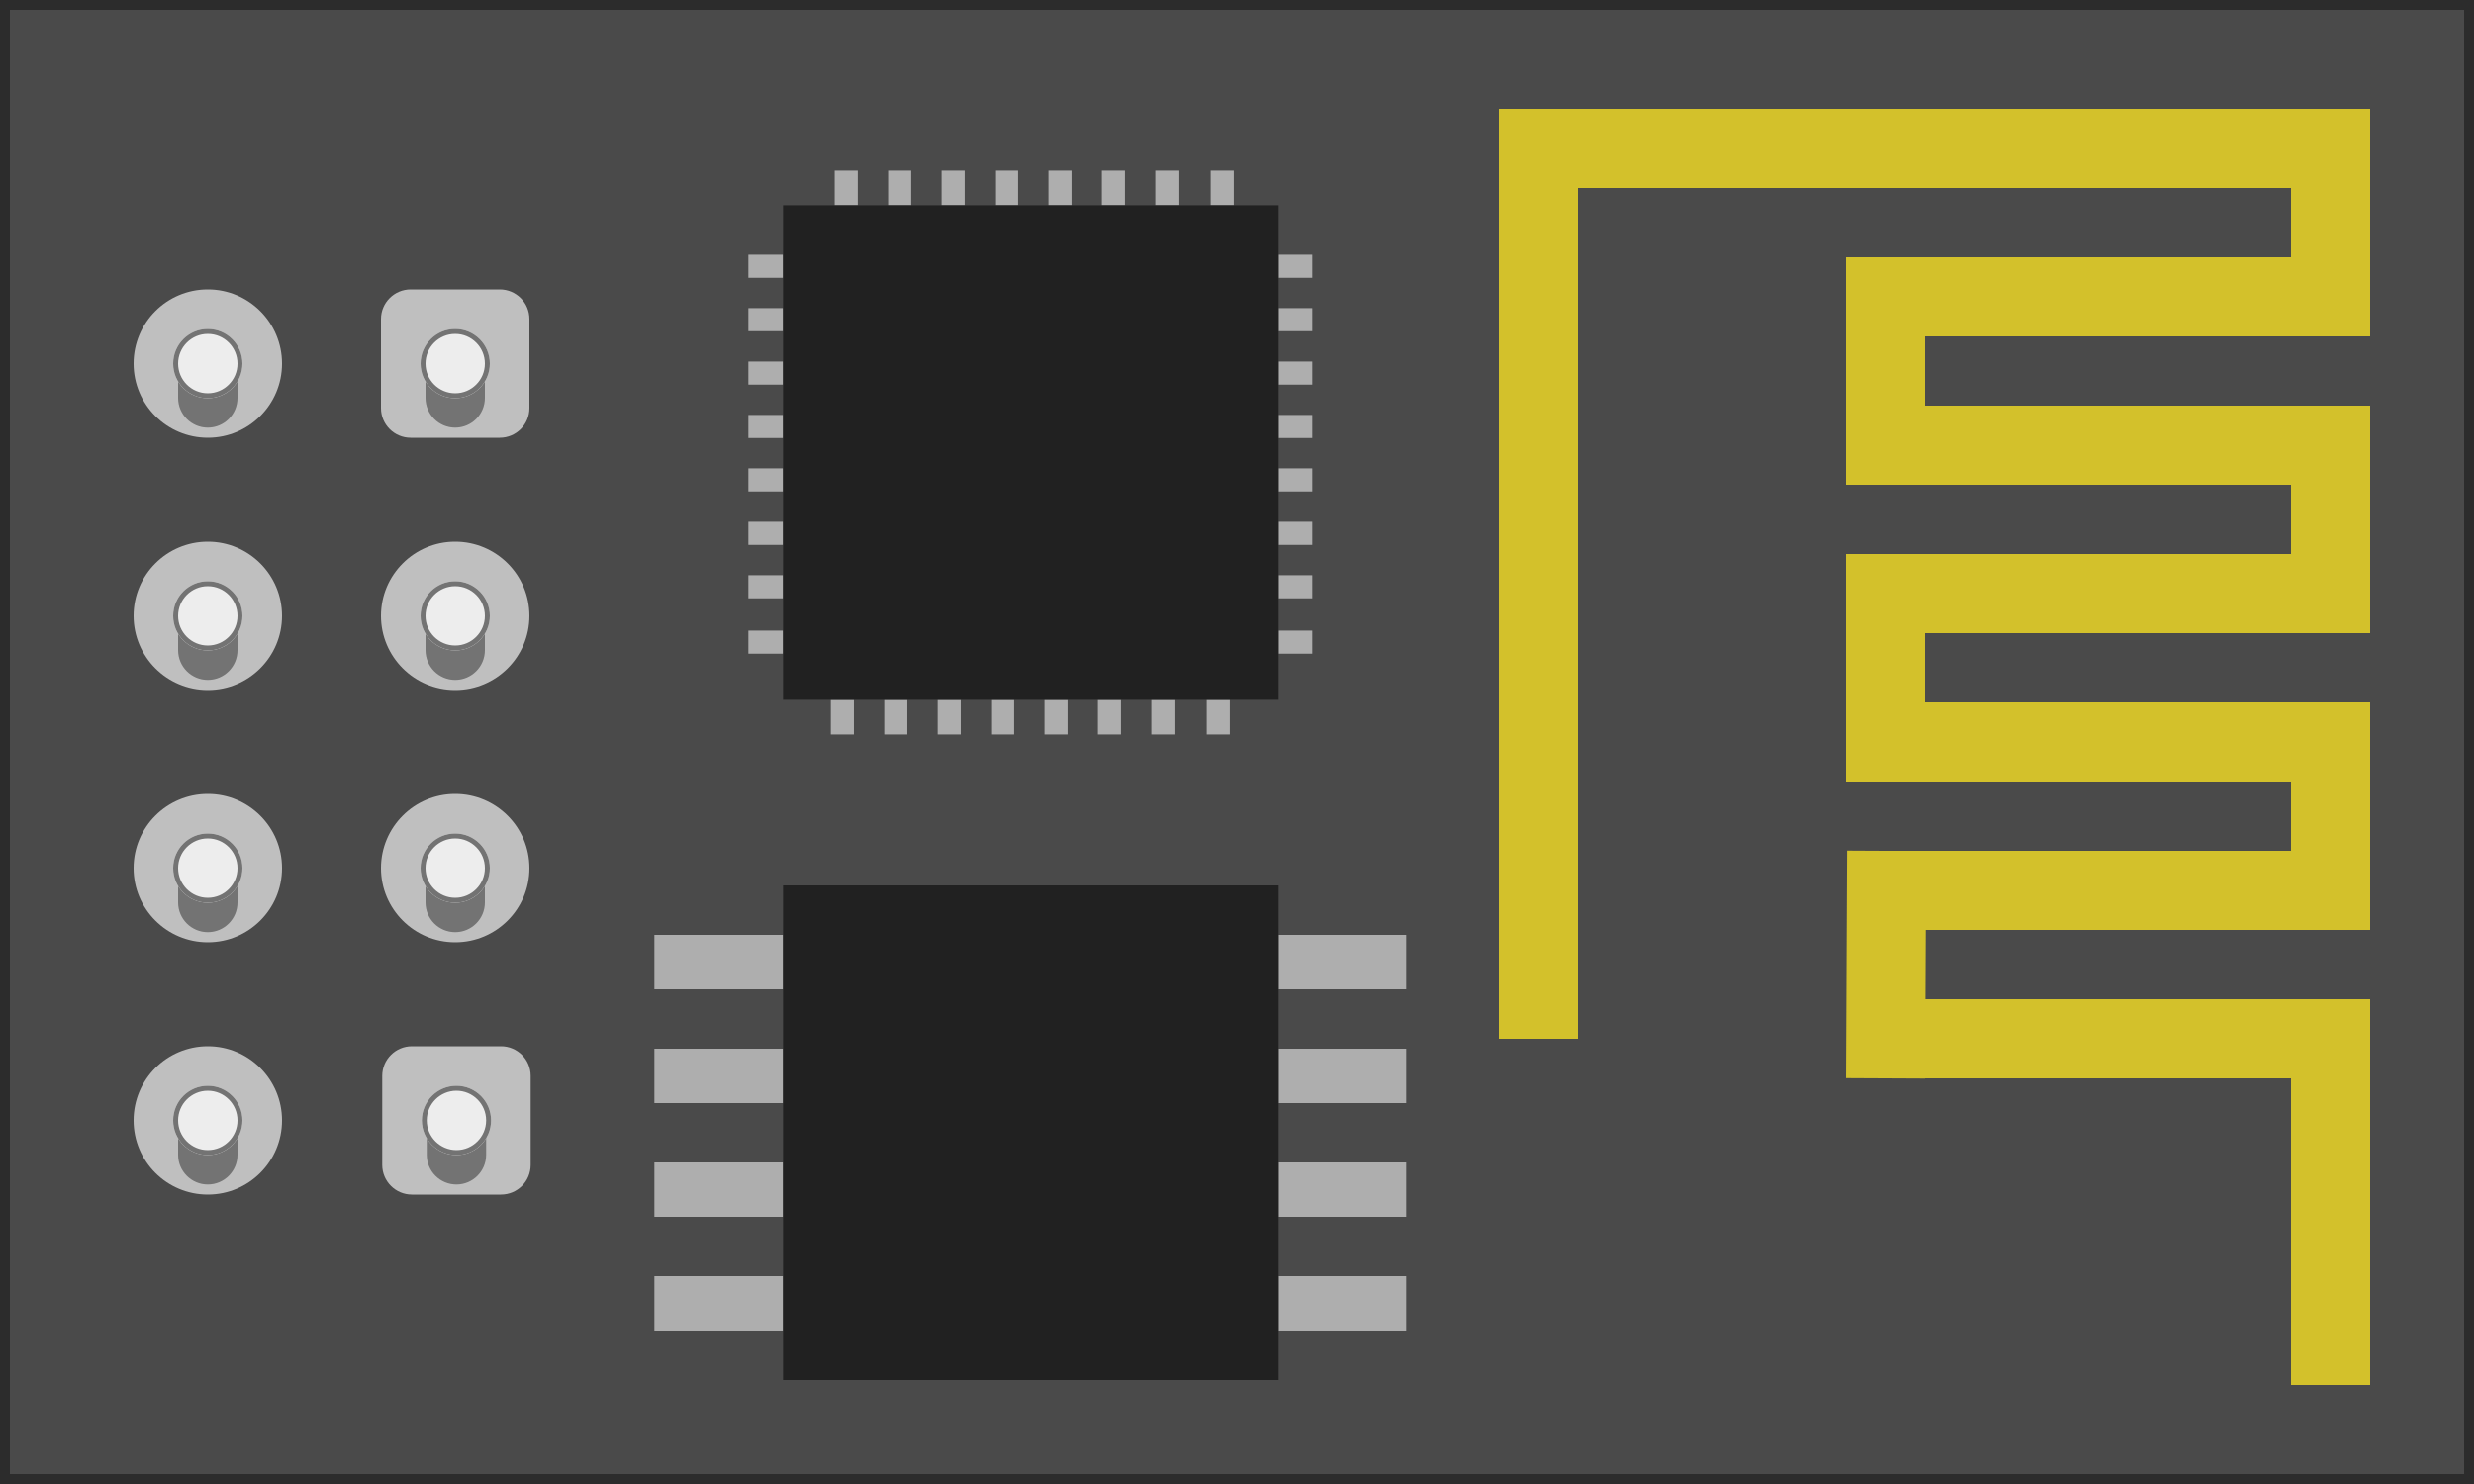 <?xml version="1.0" encoding="UTF-8"?>
<svg width="250" height="150" version="1.1" viewBox="0 0 250 150" xmlns="http://www.w3.org/2000/svg">
 <g transform="translate(-5)">
  <path d="m5 0h250v150h-250z" fill="#4a4a4a"/>
  <path d="m255 0v150h-250v-150zm-1 1h-248v148h248z" fill="#2c2c2c"/>
  <g id="header">
   <g id="perf_male_square">
    <path d="m46.5 29.25h9c1.657 0 3 1.343 3 3v9c0 1.657-1.343 3-3 3h-9c-1.657 0-3-1.343-3-3v-9c0-1.657 1.343-3 3-3z" fill="#bfbfbf"/>
    <path d="m54 40.226c0 1.657-1.343 3-3 3s-3-1.343-3-3v-3.6h6z" fill="#737373"/>
    <path d="m51 40.25c-1.933 0-3.5-1.567-3.5-3.5s1.567-3.5 3.5-3.5 3.5 1.567 3.5 3.5-1.567 3.5-3.5 3.5z" fill="#ededed"/>
    <path d="m51 33.25c1.933 0 3.5 1.567 3.5 3.5s-1.567 3.5-3.5 3.5-3.5-1.567-3.5-3.5 1.567-3.5 3.5-3.5zm0 0.5c-1.657 0-3 1.343-3 3s1.343 3 3 3 3-1.343 3-3-1.343-3-3-3z" fill="#737373"/>
   </g>
   <path d="m46.626 105.75h9c1.657 0 3 1.343 3 3v9c0 1.657-1.343 3-3 3h-9c-1.657 0-3-1.343-3-3v-9c0-1.657 1.343-3 3-3z" fill="#bfbfbf"/>
   <path d="m54.126 116.73c0 1.657-1.343 3-3 3s-3-1.343-3-3v-3.6h6z" fill="#737373"/>
   <path d="m51.126 116.75c-1.933 0-3.5-1.567-3.5-3.5s1.567-3.5 3.5-3.5 3.5 1.567 3.5 3.5-1.567 3.5-3.5 3.5z" fill="#ededed"/>
   <path d="m51.126 109.75c1.933 0 3.5 1.567 3.5 3.5s-1.567 3.5-3.5 3.5-3.5-1.567-3.5-3.5 1.567-3.5 3.5-3.5zm0 0.5c-1.657 0-3 1.343-3 3s1.343 3 3 3 3-1.343 3-3-1.343-3-3-3z" fill="#737373"/>
   <g id="perf_male_circle">
    <path d="m51 69.75c-4.142 0-7.5-3.358-7.5-7.5s3.358-7.5 7.5-7.5 7.5 3.358 7.5 7.5-3.358 7.5-7.5 7.5z" fill="#bfbfbf"/>
    <path d="m54 65.726c0 1.657-1.343 3-3 3s-3-1.343-3-3v-3.6h6z" fill="#737373"/>
    <path d="m51 65.75c-1.933 0-3.5-1.567-3.5-3.5s1.567-3.5 3.5-3.5 3.5 1.567 3.5 3.5-1.567 3.5-3.5 3.5z" fill="#ededed"/>
    <path d="m51 58.75c1.933 0 3.5 1.567 3.5 3.5s-1.567 3.5-3.5 3.5-3.5-1.567-3.5-3.5 1.567-3.5 3.5-3.5zm0 0.5c-1.657 0-3 1.343-3 3s1.343 3 3 3 3-1.343 3-3-1.343-3-3-3z" fill="#737373"/>
   </g>
   <path d="m51 95.25c-4.142 0-7.5-3.358-7.5-7.5s3.358-7.5 7.5-7.5 7.5 3.358 7.5 7.5-3.358 7.5-7.5 7.5z" fill="#bfbfbf"/>
   <path d="m54 91.226c0 1.657-1.343 3-3 3s-3-1.343-3-3v-3.6h6z" fill="#737373"/>
   <path d="m51 91.25c-1.933 0-3.5-1.567-3.5-3.5s1.567-3.5 3.5-3.5 3.5 1.567 3.5 3.5-1.567 3.5-3.5 3.5z" fill="#ededed"/>
   <path d="m51 84.25c1.933 0 3.5 1.567 3.5 3.5s-1.567 3.5-3.5 3.5-3.5-1.567-3.5-3.5 1.567-3.5 3.5-3.5zm0 0.5c-1.657 0-3 1.343-3 3s1.343 3 3 3 3-1.343 3-3-1.343-3-3-3z" fill="#737373"/>
   <path d="m26 44.25c-4.142 0-7.5-3.358-7.5-7.5s3.358-7.5 7.5-7.5 7.5 3.358 7.5 7.5-3.358 7.5-7.5 7.5z" fill="#bfbfbf"/>
   <path d="m29 40.226c0 1.657-1.343 3-3 3s-3-1.343-3-3v-3.6h6z" fill="#737373"/>
   <path d="m26 40.25c-1.933 0-3.5-1.567-3.5-3.5s1.567-3.5 3.5-3.5 3.5 1.567 3.5 3.5-1.567 3.5-3.5 3.5z" fill="#ededed"/>
   <path d="m26 33.25c1.933 0 3.5 1.567 3.5 3.5s-1.567 3.5-3.5 3.5-3.5-1.567-3.5-3.5 1.567-3.5 3.5-3.5zm0 0.5c-1.657 0-3 1.343-3 3s1.343 3 3 3 3-1.343 3-3-1.343-3-3-3z" fill="#737373"/>
   <path d="m26 69.75c-4.142 0-7.5-3.358-7.5-7.5s3.358-7.5 7.5-7.5 7.5 3.358 7.5 7.5-3.358 7.5-7.5 7.5z" fill="#bfbfbf"/>
   <path d="m29 65.726c0 1.657-1.343 3-3 3s-3-1.343-3-3v-3.6h6z" fill="#737373"/>
   <path d="m26 65.75c-1.933 0-3.5-1.567-3.5-3.5s1.567-3.5 3.5-3.5 3.5 1.567 3.5 3.5-1.567 3.5-3.5 3.5z" fill="#ededed"/>
   <path d="m26 58.75c1.933 0 3.5 1.567 3.5 3.5s-1.567 3.5-3.5 3.5-3.5-1.567-3.5-3.5 1.567-3.5 3.5-3.5zm0 0.5c-1.657 0-3 1.343-3 3s1.343 3 3 3 3-1.343 3-3-1.343-3-3-3z" fill="#737373"/>
   <path d="m26 95.25c-4.142 0-7.5-3.358-7.5-7.5s3.358-7.5 7.5-7.5 7.5 3.358 7.5 7.5-3.358 7.5-7.5 7.5z" fill="#bfbfbf"/>
   <path d="m29 91.226c0 1.657-1.343 3-3 3s-3-1.343-3-3v-3.6h6z" fill="#737373"/>
   <path d="m26 91.25c-1.933 0-3.5-1.567-3.5-3.5s1.567-3.5 3.5-3.5 3.5 1.567 3.5 3.5-1.567 3.5-3.5 3.5z" fill="#ededed"/>
   <path d="m26 84.25c1.933 0 3.5 1.567 3.5 3.5s-1.567 3.5-3.5 3.5-3.5-1.567-3.5-3.5 1.567-3.5 3.5-3.5zm0 0.5c-1.657 0-3 1.343-3 3s1.343 3 3 3 3-1.343 3-3-1.343-3-3-3z" fill="#737373"/>
   <path d="m26 120.75c-4.142 0-7.5-3.358-7.5-7.5s3.358-7.5 7.5-7.5 7.5 3.358 7.5 7.5-3.358 7.5-7.5 7.5z" fill="#bfbfbf"/>
   <path d="m29 116.73c0 1.657-1.343 3-3 3s-3-1.343-3-3v-3.6h6z" fill="#737373"/>
   <path d="m26 116.75c-1.933 0-3.5-1.567-3.5-3.5s1.567-3.5 3.5-3.5 3.5 1.567 3.5 3.5-1.567 3.5-3.5 3.5z" fill="#ededed"/>
   <path d="m26 109.75c1.933 0 3.5 1.567 3.5 3.5s-1.567 3.5-3.5 3.5-3.5-1.567-3.5-3.5 1.567-3.5 3.5-3.5zm0 0.5c-1.657 0-3 1.343-3 3s1.343 3 3 3 3-1.343 3-3-1.343-3-3-3z" fill="#737373"/>
  </g>
  <g id="antenna" fill-opacity="0" stroke="#d3c12b" stroke-width="8">
   <path d="m240.5 15h-80"/>
   <path d="m240.5 11v23"/>
   <path d="m240.5 30h-45"/>
   <path d="m195.5 26v23"/>
   <path d="m240.5 45h-45"/>
   <path d="m240.5 41v23"/>
   <path d="m240.5 60h-45"/>
   <path d="m195.5 56v23"/>
   <path d="m240.5 75h-45"/>
   <path d="m240.5 71v23"/>
   <path d="m240.5 90h-45"/>
   <path d="m195.61 86-0.109 23"/>
   <path d="m240.5 105h-45"/>
   <path d="m240.5 101v39"/>
   <path d="m160.5 11v94"/>
  </g>
  <g id="8pins" fill="#aeaeae">
   <path d="m134.13 25.742h3.5v2.334h-3.5z"/>
   <path d="m134.13 31.142h3.5v2.334h-3.5z"/>
   <path d="m134.13 36.542h3.5v2.334h-3.5z"/>
   <path d="m134.13 41.942h3.5v2.334h-3.5z"/>
   <path d="m134.13 47.342h3.5v2.334h-3.5z"/>
   <path d="m134.13 52.742h3.5v2.334h-3.5z"/>
   <path d="m134.13 58.142h3.5v2.334h-3.5z"/>
   <path d="m134.13 63.742h3.5v2.334h-3.5z"/>
  </g>
  <g fill="#aeaeae">
   <path d="m80.632 25.742h3.5v2.334h-3.5z"/>
   <path d="m80.632 31.142h3.5v2.334h-3.5z"/>
   <path d="m80.632 36.542h3.5v2.334h-3.5z"/>
   <path d="m80.632 41.942h3.5v2.334h-3.5z"/>
   <path d="m80.632 47.342h3.5v2.334h-3.5z"/>
   <path d="m80.632 52.742h3.5v2.334h-3.5z"/>
   <path d="m80.632 58.142h3.5v2.334h-3.5z"/>
   <path d="m80.632 63.742h3.5v2.334h-3.5z"/>
  </g>
  <g fill="#aeaeae">
   <path d="m88.965 74.242v-3.5h2.333v3.5z"/>
   <path d="m94.365 74.242v-3.5h2.333v3.5z"/>
   <path d="m99.765 74.242v-3.5h2.333v3.5z"/>
   <path d="m105.16 74.242v-3.5h2.333v3.5z"/>
   <path d="m110.56 74.242v-3.5h2.333v3.5z"/>
   <path d="m115.96 74.242v-3.5h2.333v3.5z"/>
   <path d="m121.36 74.242v-3.5h2.333v3.5z"/>
   <path d="m126.96 74.242v-3.5h2.333v3.5z"/>
  </g>
  <g fill="#aeaeae">
   <path d="m89.355 20.742v-3.5h2.333v3.5z"/>
   <path d="m94.755 20.742v-3.5h2.333v3.5z"/>
   <path d="m100.16 20.742v-3.5h2.333v3.5z"/>
   <path d="m105.56 20.742v-3.5h2.333v3.5z"/>
   <path d="m110.96 20.742v-3.5h2.333v3.5z"/>
   <path d="m116.36 20.742v-3.5h2.333v3.5z"/>
   <path d="m121.76 20.742v-3.5h2.333v3.5z"/>
   <path d="m127.36 20.742v-3.5h2.333v3.5z"/>
  </g>
  <path d="m84.132 20.742h50v50h-50z" fill="#212121"/>
  <g id="8pin_ci">
   <g id="4_pin" fill="#aeaeae">
    <path d="m71.132 94.5h13v5.5h-13z"/>
    <path d="m71.132 129h13v5.5h-13z"/>
    <path d="m71.132 106h13v5.5h-13z"/>
    <path d="m71.132 117.5h13v5.5h-13z"/>
   </g>
   <g fill="#aeaeae">
    <path d="m134.13 94.5h13v5.5h-13z"/>
    <path d="m134.13 129h13v5.5h-13z"/>
    <path d="m134.13 106h13v5.5h-13z"/>
    <path d="m134.13 117.5h13v5.5h-13z"/>
   </g>
   <path d="m84.132 89.5h50v50h-50z" fill="#212121"/>
  </g>
 </g>
</svg>
